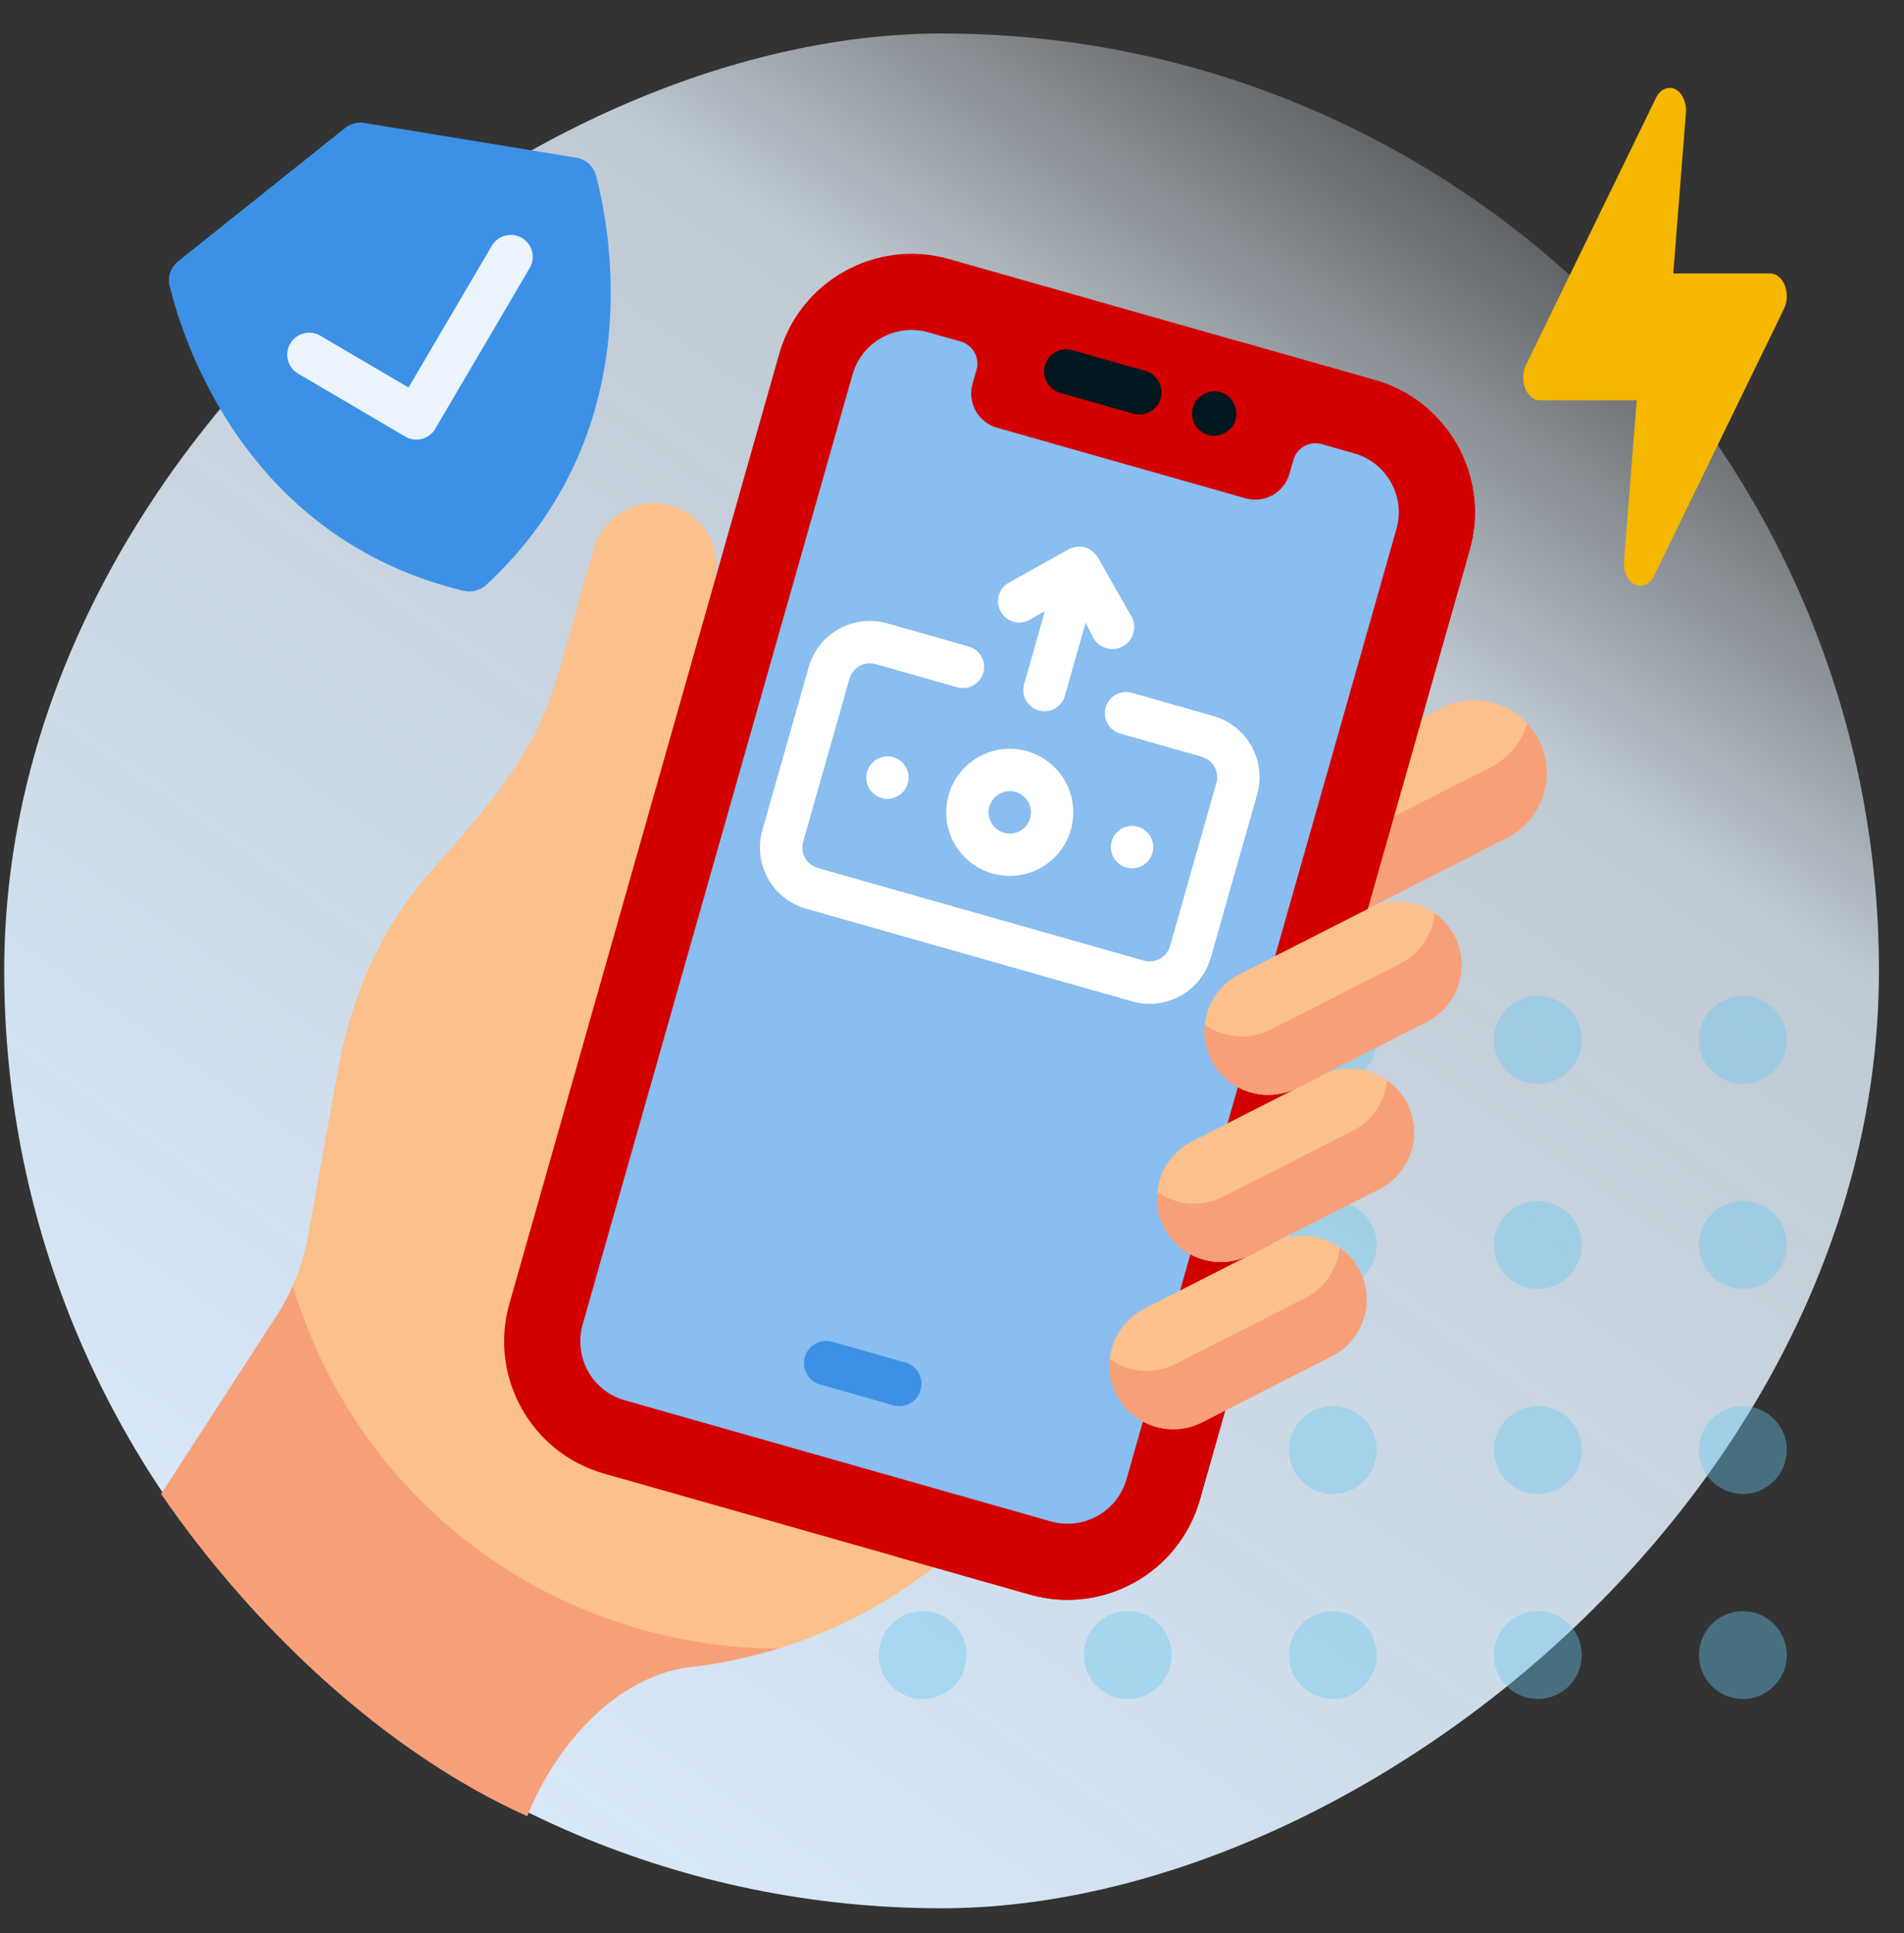 <svg width="65" height="66" viewBox="0 0 65 66" fill="none" xmlns="http://www.w3.org/2000/svg">
<rect x="0" y="0" width="65" height="66" fill="#333333" stroke="none"/>
<rect x="0.144" y="65.144" width="64" height="64" rx="32" transform="rotate(-90 0.144 65.144)" fill="url(#paint0_linear)"/>
<g clip-path="url(#clip0)">
<path fill-rule="evenodd" clip-rule="evenodd" d="M16.599 19.968C16.395 20.156 16.098 20.234 15.828 20.169C8.416 18.386 6.263 11.69 5.791 9.764C5.753 9.611 5.761 9.449 5.812 9.3C5.864 9.15 5.957 9.019 6.081 8.921L11.781 4.368C11.872 4.295 11.977 4.243 12.09 4.213C12.203 4.184 12.321 4.178 12.436 4.197L19.676 5.384C19.835 5.409 19.982 5.479 20.101 5.586C20.22 5.693 20.306 5.833 20.346 5.988C20.854 7.915 22.158 14.816 16.599 19.968Z" fill="#3C91E6"/>
<path d="M10.556 12.108L14.214 14.256L17.437 8.769" stroke="#EBF4FC" stroke-width="1.5" stroke-linecap="round" stroke-linejoin="round"/>
</g>
<path d="M55.999 20C55.934 20 55.87 19.984 55.808 19.954C55.69 19.894 55.59 19.782 55.523 19.635C55.457 19.488 55.429 19.314 55.443 19.142L55.876 13.664H52.563C52.461 13.664 52.361 13.626 52.273 13.554C52.185 13.482 52.114 13.378 52.066 13.254C52.018 13.13 51.995 12.99 52.001 12.85C52.006 12.71 52.039 12.575 52.096 12.458L56.534 3.34C56.604 3.197 56.707 3.091 56.826 3.038C56.945 2.985 57.074 2.988 57.192 3.046C57.305 3.104 57.402 3.211 57.468 3.35C57.533 3.489 57.565 3.654 57.557 3.819L57.124 9.336H60.437C60.539 9.336 60.639 9.374 60.727 9.446C60.815 9.519 60.886 9.622 60.934 9.746C60.982 9.87 61.005 10.01 60.999 10.15C60.994 10.29 60.961 10.426 60.904 10.542L56.466 19.66C56.415 19.765 56.345 19.851 56.264 19.91C56.182 19.969 56.092 20 55.999 20Z" fill="#F5B700"/>
<g opacity="0.4">
<circle cx="31.5" cy="35.5" r="1.5" fill="#66C7EF"/>
<circle cx="38.5" cy="35.5" r="1.5" fill="#66C7EF"/>
<circle cx="45.5" cy="35.5" r="1.5" fill="#66C7EF"/>
<circle cx="52.5" cy="35.5" r="1.5" fill="#66C7EF"/>
<circle cx="59.5" cy="35.5" r="1.5" fill="#66C7EF"/>
</g>
<g opacity="0.4">
<circle cx="31.5" cy="42.5" r="1.5" fill="#66C7EF"/>
<circle cx="38.5" cy="42.5" r="1.5" fill="#66C7EF"/>
<circle cx="45.5" cy="42.5" r="1.5" fill="#66C7EF"/>
<circle cx="52.5" cy="42.5" r="1.5" fill="#66C7EF"/>
<circle cx="59.5" cy="42.5" r="1.5" fill="#66C7EF"/>
</g>
<g opacity="0.4">
<circle cx="31.5" cy="49.5" r="1.5" fill="#66C7EF"/>
<circle cx="38.5" cy="49.5" r="1.5" fill="#66C7EF"/>
<circle cx="45.5" cy="49.5" r="1.5" fill="#66C7EF"/>
<circle cx="52.5" cy="49.5" r="1.5" fill="#66C7EF"/>
<circle cx="59.5" cy="49.5" r="1.5" fill="#66C7EF"/>
</g>
<g opacity="0.4">
<circle cx="31.5" cy="56.5" r="1.5" fill="#66C7EF"/>
<circle cx="38.5" cy="56.5" r="1.5" fill="#66C7EF"/>
<circle cx="45.5" cy="56.5" r="1.5" fill="#66C7EF"/>
<circle cx="52.5" cy="56.5" r="1.5" fill="#66C7EF"/>
<circle cx="59.5" cy="56.5" r="1.5" fill="#66C7EF"/>
</g>
<path d="M9.565 44.725C10.012 43.984 10.326 43.172 10.494 42.323L11.584 36.266C12.068 33.807 13.118 31.505 14.796 29.643C19.122 24.845 18.609 24.275 20.278 18.727C20.6 17.593 21.779 16.936 22.913 17.258C24.046 17.58 24.704 18.759 24.382 19.893C24.174 20.625 18.498 40.602 18.52 40.524C18.427 40.853 18.372 41.183 18.351 41.51L17.52 44.435C16.813 46.924 18.263 49.524 20.752 50.231C22.404 50.701 28.104 52.32 31.983 53.422C29.574 55.334 26.677 56.544 23.612 56.904C23.593 56.906 23.574 56.908 23.555 56.911C21.001 57.226 18.857 58.935 17.924 61.297C12.794 59.109 8.636 55.436 5.818 50.94L9.565 44.725Z" fill="#FBC08B"/>
<path d="M48.409 24.579L49.199 24.177C50.416 23.558 51.918 24.047 52.537 25.265C53.156 26.482 52.666 27.984 51.449 28.603L46.559 31.09L48.409 24.579L48.409 24.579Z" fill="#FBC08B"/>
<path d="M50.896 26.191C51.519 25.874 51.95 25.325 52.141 24.702C52.295 24.867 52.43 25.054 52.537 25.265C53.156 26.482 52.666 27.984 51.449 28.603L46.559 31.09L47.454 27.941L50.896 26.191Z" fill="#F7A079"/>
<path d="M32.399 8.843C33.955 9.286 45.399 12.537 46.942 12.975C49.431 13.682 50.88 16.282 50.173 18.771L40.959 51.205C40.252 53.694 37.652 55.144 35.163 54.436C32.889 53.791 22.901 50.953 20.62 50.305C18.131 49.598 16.681 46.998 17.389 44.509L26.603 12.075C27.31 9.586 29.91 8.136 32.399 8.843Z" fill="#D30000"/>
<path d="M36.137 49.835L45.351 17.401C46.058 14.912 44.608 12.312 42.12 11.605C44.419 12.258 46.367 12.812 46.942 12.975C49.431 13.682 50.88 16.282 50.173 18.771L40.959 51.205C40.252 53.694 37.652 55.144 35.163 54.437C34.333 54.201 32.476 53.673 30.341 53.066C32.83 53.774 35.43 52.324 36.137 49.835Z" fill="#D30000"/>
<path d="M19.89 45.219C19.574 46.331 20.219 47.488 21.331 47.804C22.87 48.242 34.317 51.494 35.873 51.936C36.985 52.252 38.142 51.606 38.458 50.495C38.749 49.47 47.376 19.105 47.672 18.061C47.988 16.949 47.343 15.792 46.231 15.476L45.123 15.161C44.706 15.043 44.273 15.284 44.155 15.7L44.02 16.178C43.837 16.819 43.164 17.194 42.523 17.012C40.778 16.516 35.781 15.097 34.035 14.601C33.395 14.419 33.019 13.745 33.201 13.104L33.337 12.627C33.455 12.211 33.214 11.778 32.798 11.659L31.689 11.345C30.577 11.029 29.42 11.674 29.104 12.786C27.12 19.767 21.738 38.712 19.89 45.219Z" fill="#8ABDF0"/>
<path d="M36.194 13.412L38.688 14.121C39.09 14.235 39.51 14.001 39.624 13.599C39.738 13.196 39.505 12.777 39.102 12.663L36.608 11.954C36.206 11.84 35.787 12.074 35.672 12.476C35.558 12.879 35.792 13.298 36.194 13.412Z" fill="#00171F"/>
<path d="M41.246 14.847C41.654 14.963 42.07 14.719 42.182 14.325C42.316 13.853 41.974 13.397 41.513 13.363C41.17 13.332 40.825 13.554 40.724 13.911C40.611 14.307 40.836 14.731 41.246 14.847Z" fill="#00171F"/>
<path d="M41.355 36.186C41.9 37.257 43.21 37.684 44.28 37.139L48.708 34.887C49.779 34.343 50.205 33.033 49.661 31.962C49.116 30.891 47.806 30.465 46.736 31.009L42.308 33.261C41.237 33.806 40.811 35.115 41.355 36.186Z" fill="#FBC08B"/>
<path d="M43.376 35.149L47.804 32.897C48.489 32.549 48.908 31.887 48.98 31.175C49.259 31.372 49.495 31.637 49.661 31.962C50.205 33.033 49.779 34.343 48.708 34.887L44.28 37.139C43.209 37.684 41.9 37.257 41.355 36.186C41.159 35.8 41.091 35.384 41.131 34.983C41.77 35.435 42.63 35.528 43.376 35.149Z" fill="#F7A079"/>
<path d="M39.734 41.893C40.279 42.964 41.588 43.391 42.659 42.846L47.087 40.594C48.157 40.05 48.584 38.74 48.039 37.669C47.495 36.599 46.185 36.172 45.114 36.717L40.687 38.968C39.616 39.513 39.189 40.822 39.734 41.893Z" fill="#FBC08B"/>
<path d="M41.755 40.856L46.182 38.605C46.867 38.256 47.287 37.594 47.359 36.883C47.637 37.08 47.874 37.344 48.039 37.67C48.584 38.74 48.157 40.05 47.087 40.595L42.659 42.846C41.588 43.391 40.279 42.964 39.734 41.894C39.538 41.508 39.469 41.092 39.51 40.691C40.148 41.143 41.009 41.236 41.755 40.856Z" fill="#F7A079"/>
<path d="M38.112 47.601C38.657 48.672 39.967 49.099 41.037 48.554L45.465 46.302C46.536 45.758 46.962 44.448 46.418 43.377C45.873 42.306 44.563 41.88 43.493 42.424L39.065 44.676C37.994 45.221 37.568 46.53 38.112 47.601Z" fill="#FBC08B"/>
<path d="M40.133 46.564L44.561 44.312C45.246 43.964 45.665 43.302 45.737 42.59C46.016 42.787 46.252 43.052 46.418 43.377C46.962 44.448 46.536 45.758 45.465 46.302L41.038 48.554C39.967 49.099 38.657 48.672 38.112 47.601C37.916 47.215 37.848 46.799 37.889 46.398C38.527 46.85 39.388 46.943 40.133 46.564Z" fill="#F7A079"/>
<path d="M9.996 43.897C11.631 49.381 15.947 53.938 21.86 55.618C23.427 56.063 25.004 56.277 26.557 56.281C25.601 56.576 24.616 56.786 23.613 56.904C23.594 56.906 23.575 56.909 23.556 56.911C21.001 57.226 18.933 59.638 18 62C13.129 59.821 8.591 55.507 5.5 51L9.566 44.725C9.727 44.458 9.87 44.181 9.996 43.897Z" fill="#F7A079"/>
<path d="M27.997 47.263L30.494 47.973C30.897 48.087 31.317 47.853 31.431 47.45C31.546 47.047 31.312 46.628 30.909 46.513L28.412 45.804C28.009 45.689 27.59 45.923 27.475 46.326C27.361 46.729 27.595 47.149 27.997 47.263Z" fill="#3C91E6"/>
<path d="M37.322 21.774L37.063 21.256L36.354 23.755C36.301 23.939 36.178 24.095 36.01 24.189C35.842 24.282 35.645 24.305 35.46 24.253C35.276 24.2 35.119 24.077 35.026 23.909C34.932 23.741 34.909 23.544 34.962 23.359L35.672 20.861L35.187 21.137C35.104 21.19 35.01 21.226 34.912 21.242C34.815 21.258 34.715 21.253 34.618 21.229C34.523 21.204 34.433 21.16 34.354 21.1C34.276 21.039 34.211 20.963 34.163 20.876C34.116 20.793 34.086 20.701 34.075 20.606C34.064 20.512 34.072 20.415 34.098 20.323C34.124 20.232 34.168 20.146 34.227 20.071C34.287 19.996 34.36 19.934 34.444 19.888L36.49 18.747C36.574 18.703 36.666 18.675 36.761 18.666C36.95 18.645 37.141 18.699 37.29 18.817C37.366 18.874 37.43 18.946 37.478 19.028L38.627 21.046C38.724 21.219 38.747 21.424 38.693 21.614C38.639 21.805 38.511 21.966 38.338 22.062C38.165 22.159 37.961 22.183 37.771 22.128C37.58 22.074 37.419 21.947 37.322 21.774ZM35.065 25.644C35.477 25.762 35.846 25.999 36.124 26.326C36.403 26.653 36.578 27.055 36.627 27.481C36.677 27.907 36.599 28.339 36.403 28.721C36.208 29.103 35.903 29.419 35.528 29.628C35.153 29.837 34.725 29.93 34.297 29.895C33.869 29.861 33.461 29.7 33.125 29.434C32.788 29.167 32.538 28.807 32.406 28.399C32.274 27.99 32.267 27.552 32.384 27.139C32.541 26.585 32.912 26.117 33.415 25.837C33.917 25.556 34.511 25.487 35.065 25.644ZM34.274 28.428C34.411 28.467 34.558 28.464 34.694 28.42C34.83 28.377 34.95 28.293 35.039 28.181C35.128 28.069 35.181 27.933 35.193 27.79C35.204 27.648 35.173 27.505 35.103 27.38C35.034 27.255 34.929 27.153 34.801 27.088C34.674 27.023 34.53 26.997 34.388 27.014C34.246 27.03 34.112 27.088 34.003 27.181C33.894 27.274 33.815 27.397 33.776 27.534C33.723 27.719 33.746 27.917 33.84 28.084C33.933 28.252 34.089 28.375 34.274 28.428ZM39.343 29.116C39.304 29.253 39.224 29.377 39.115 29.469C39.007 29.562 38.873 29.62 38.73 29.637C38.588 29.653 38.444 29.627 38.317 29.562C38.19 29.497 38.085 29.395 38.015 29.27C37.945 29.145 37.914 29.003 37.926 28.86C37.937 28.717 37.991 28.581 38.08 28.469C38.168 28.357 38.288 28.274 38.425 28.23C38.561 28.186 38.707 28.183 38.844 28.222C39.029 28.275 39.185 28.398 39.279 28.566C39.372 28.733 39.395 28.931 39.343 29.116ZM29.6 26.348C29.64 26.21 29.719 26.088 29.828 25.995C29.936 25.902 30.07 25.844 30.213 25.827C30.355 25.811 30.499 25.837 30.626 25.902C30.753 25.967 30.858 26.069 30.928 26.194C30.998 26.319 31.029 26.461 31.017 26.604C31.006 26.747 30.952 26.883 30.864 26.995C30.775 27.107 30.655 27.19 30.518 27.234C30.382 27.278 30.236 27.281 30.099 27.242C29.914 27.189 29.758 27.066 29.665 26.898C29.571 26.73 29.548 26.533 29.6 26.348ZM30.288 21.279L33.072 22.07C33.257 22.123 33.413 22.246 33.506 22.414C33.599 22.581 33.623 22.779 33.57 22.964C33.518 23.148 33.394 23.304 33.227 23.398C33.059 23.491 32.861 23.514 32.676 23.462L29.893 22.671C29.709 22.619 29.511 22.642 29.343 22.735C29.175 22.828 29.052 22.985 29 23.169L27.418 28.736C27.366 28.921 27.389 29.119 27.482 29.286C27.575 29.454 27.732 29.577 27.916 29.63L39.05 32.793C39.235 32.845 39.432 32.822 39.6 32.729C39.768 32.636 39.891 32.479 39.944 32.295L41.525 26.728C41.578 26.543 41.555 26.345 41.461 26.178C41.368 26.01 41.212 25.887 41.027 25.834L38.243 25.043C38.059 24.991 37.903 24.867 37.809 24.7C37.716 24.532 37.693 24.334 37.745 24.15C37.798 23.965 37.921 23.809 38.089 23.716C38.257 23.622 38.454 23.599 38.639 23.652L41.422 24.442C41.976 24.6 42.445 24.971 42.725 25.473C43.005 25.976 43.074 26.57 42.917 27.123L41.335 32.69C41.178 33.244 40.807 33.712 40.304 33.993C39.802 34.273 39.208 34.342 38.655 34.185L27.521 31.022C26.967 30.864 26.498 30.494 26.218 29.991C25.938 29.488 25.869 28.895 26.026 28.341L27.608 22.774C27.765 22.22 28.136 21.752 28.639 21.471C29.141 21.191 29.735 21.122 30.288 21.279Z" fill="white"/>
<defs>
<linearGradient id="paint0_linear" x1="4.157" y1="80.063" x2="62.703" y2="120.809" gradientUnits="userSpaceOnUse">
<stop offset="0" stop-color="#D8E9FA"/>
<stop offset="0.708" stop-color="#E2EFFB" stop-opacity="0.8"/>
<stop offset="1" stop-color="#EBF4FC" stop-opacity="0"/>
</linearGradient>
<clipPath id="clip0">
<rect width="20" height="20" fill="white" transform="translate(2 5.034) rotate(-14.577)"/>
</clipPath>
</defs>
</svg>
